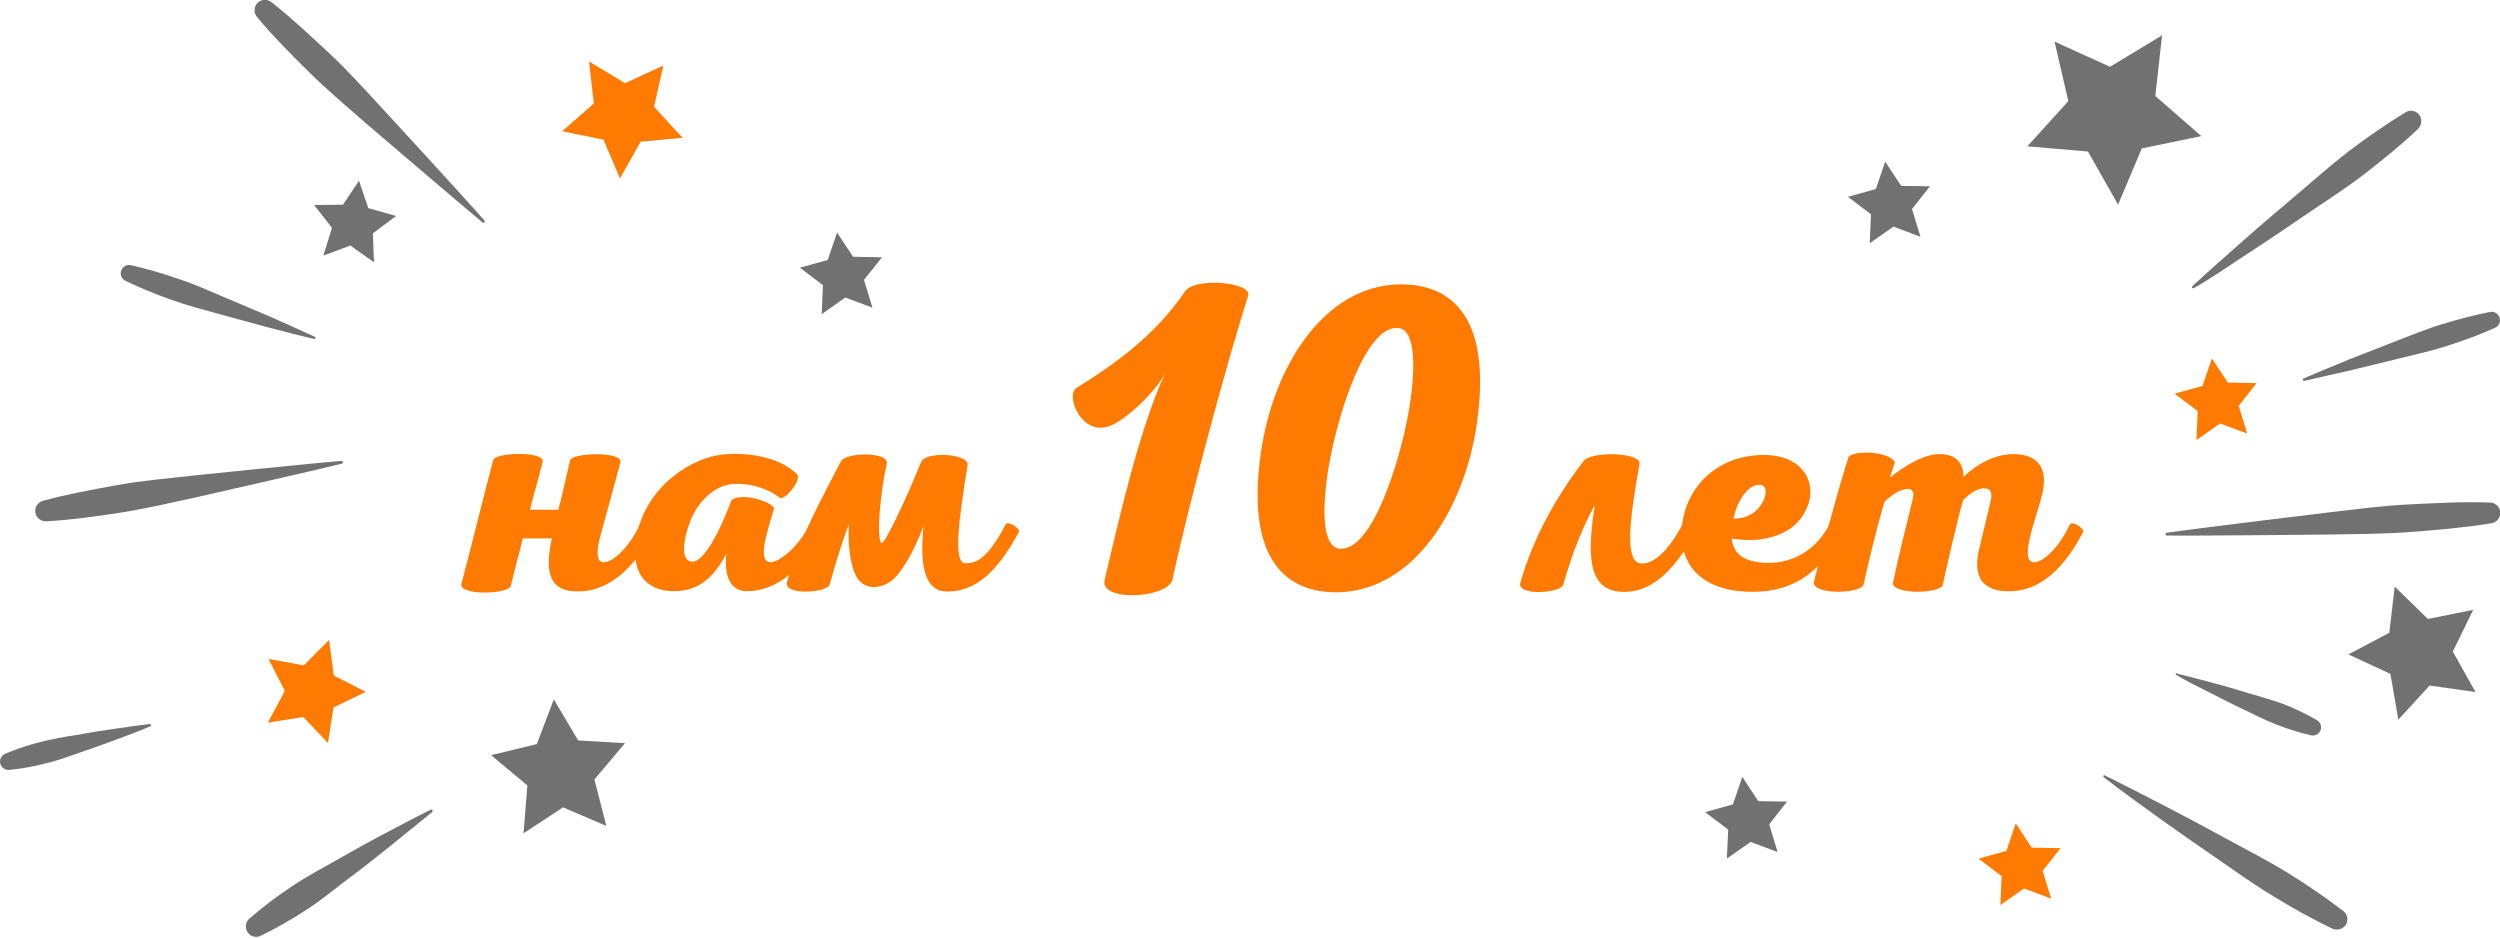 <svg fill="none" height="63" viewBox="0 0 168 63" width="168" xmlns="http://www.w3.org/2000/svg" xmlns:xlink="http://www.w3.org/1999/xlink"><clipPath id="a"><path d="m0 0h168v63h-168z"/></clipPath><g clip-path="url(#a)"><path d="m22.969 31.158c-1.637.417-9.869 2.278-9.869 2.278-1.645.357-3.29.744-4.957 1.005-1.667.261-3.334.499-5.024.588-.175.014-.348-.038-.486-.146-.138-.108-.23-.265-.258-.439-.028-.174.01-.352.107-.498.097-.147.245-.252.415-.293 1.63-.454 3.29-.744 4.949-1.05 1.66-.305 3.342-.439 5.016-.633 0 0 8.395-.871 10.077-.997.025-0.0.05.009.069.025.019.016.032.039.035.064-.001.022-.008.043-.021.06-.013.017-.032.03-.053.036z" fill="#717171"/><path d="m28.993 54.611c-.911.744-1.837 1.489-2.756 2.233-.919.744-1.867 1.489-2.808 2.188s-1.86 1.489-2.853 2.114c-.992.65-2.024 1.237-3.09 1.757-.151.064-.32.073-.477.024-.157-.049-.292-.152-.38-.291-.089-.139-.126-.305-.104-.469s.1-.315.221-.426c.895-.779 1.841-1.497 2.83-2.151.978-.67 2.03-1.213 3.06-1.801s2.06-1.169 3.112-1.719c1.052-.551 2.097-1.117 3.164-1.645.018-.015.04-.024.063-.024s.045.008.063.024c.014.013.024.03.029.049.005.018.006.038.001.057-.004.019-.014.036-.027.05s-.03.025-.048.03z" fill="#717171"/><path d="m32.423 14.946c-1.304-1.079-7.817-6.647-7.817-6.647-1.282-1.124-2.601-2.233-3.808-3.424s-2.423-2.404-3.519-3.722c-.116-.132-.179-.303-.175-.479s.073-.344.195-.471c.121-.127.286-.203.461-.213.175-.01.347.046.483.158 1.349 1.057 2.593 2.233 3.838 3.387s2.371 2.419 3.557 3.692c0 0 5.794 6.297 6.913 7.585.017.018.027.042.027.067 0 .025-.01.049-.027.067-.008.008-.018.015-.029.019s-.022.007-.034.007-.023-.002-.034-.007-.021-.011-.029-.019z" fill="#717171"/><path d="m21.146 22.784c-1.089-.246-2.156-.536-3.238-.811l-3.216-.878c-1.067-.305-2.149-.573-3.186-.953-1.051-.365-2.08-.79-3.082-1.273-.066-.032-.124-.076-.173-.131-.048-.055-.085-.119-.109-.188-.023-.069-.033-.143-.028-.216.005-.073.025-.144.057-.21.055-.112.145-.202.256-.258s.237-.072.359-.048c1.083.246 2.152.555 3.201.923 1.052.342 2.067.804 3.09 1.236l3.075 1.303c1.015.454 2.03.901 3.038 1.369.012.015.019.033.019.052s-.007.037-.019.052c-.011.015-.026.026-.044.03z" fill="#717171"/><path d="m10.099 48.806c-.741.328-1.549.618-2.326.908-.778.29-1.563.573-2.349.841-.785.268-1.556.566-2.364.744-.802.214-1.619.36-2.445.439-.133.012-.265-.024-.374-.101-.109-.077-.187-.19-.221-.32s-.021-.267.037-.387c.057-.121.156-.217.277-.272.764-.323 1.552-.587 2.356-.789.804-.2 1.618-.358 2.438-.476.822-.149 1.637-.29 2.46-.402.822-.112 1.645-.246 2.475-.335.01-.002.02-.002.03 0 .01.002.019.007.027.013.008.006.014.015.018.024.004.009.006.019.006.03.004.008.005.017.005.026-0.0.009-.003.018-.007.026-.004.008-.01.015-.018.02-.007.005-.016.009-.024.01z" fill="#717171"/><path d="m40.747 55.503-2.91-1.249-2.656 1.746.259-3.217-2.439-2.037 3.071-.741 1.144-3.005 1.636 2.757 3.148.185-2.056 2.439z" fill="#717171"/><path d="m44.575 4.406-.622 2.769 1.912 2.084-2.816.261-1.385 2.471-1.111-2.605-2.779-.566 2.134-1.868-.326-2.821 2.423 1.459z" fill="#ff7a00"/><path d="m24.125 12.14.622 1.846 1.867.528-1.556 1.169.074 1.943-1.586-1.124-1.815.67.578-1.861-1.2-1.533 1.941-.022z" fill="#717171"/><path d="m22.038 49.93-1.66-1.749-2.378.38 1.141-2.129-1.097-2.151 2.371.432 1.697-1.712.319 2.397 2.149 1.094-2.171 1.05z" fill="#ff7a00"/><g fill="#717171"><path d="m56.252 15.631 1.074 1.623 1.941.037-1.208 1.518.571 1.868-1.823-.685-1.586 1.117.082-1.943-1.548-1.176 1.867-.521z"/><path d="m145.602 35.802c1.8-.268 10.839-1.362 10.839-1.362 1.808-.208 3.616-.454 5.432-.543 1.815-.089 3.63-.194 5.453-.127.175.001.344.069.472.19s.206.285.218.461-.042.35-.152.487c-.111.137-.268.228-.442.254-1.808.298-3.616.447-5.431.588s-3.63.134-5.453.171c0 0-9.106.097-10.929.067-.012 0-.025-.003-.036-.007-.011-.005-.021-.012-.03-.021-.008-.009-.014-.02-.018-.032s-.006-.024-.005-.036c.002-.022.01-.043.025-.059.015-.016.035-.027.057-.03z"/><path d="m141.437 52.103c1.386.685 2.749 1.392 4.12 2.099s2.727 1.437 4.075 2.173c1.349.737 2.727 1.437 4.031 2.233 1.313.806 2.584 1.678 3.808 2.613.073.056.134.126.179.206.046.08.076.168.087.259.012.091.006.184-.018.273s-.066.172-.122.245c-.101.121-.238.207-.392.244-.153.037-.314.025-.46-.036-1.389-.672-2.742-1.417-4.053-2.233-1.311-.789-2.563-1.697-3.83-2.568-1.267-.871-2.534-1.749-3.787-2.65-1.252-.901-2.504-1.801-3.704-2.732-.017-.018-.027-.042-.027-.067 0-.025.01-.049.027-.067.022-.005.046-.002.066.007z"/><path d="m154.797 25.434c1.022-.447 2.059-.856 3.082-1.288l3.104-1.213c1.038-.402 2.068-.834 3.127-1.146 1.062-.332 2.14-.608 3.231-.826.072-.013.146-.011.218.005.072.016.14.047.2.09.06.043.111.097.15.16s.065.133.076.206c.023.121.004.246-.052.355s-.148.196-.259.247c-1.017.453-2.058.848-3.119 1.183-1.052.35-2.134.588-3.216.856l-3.238.789c-1.082.238-2.163.499-3.26.744-.019.001-.038-.004-.054-.015-.016-.011-.029-.026-.035-.045-.007-.02-.007-.042.001-.061.009-.019.024-.035.044-.043z"/><path d="m146.313 45.27c.815.194 1.615.417 2.415.625.801.208 1.601.454 2.394.692.792.238 1.6.454 2.371.744.766.302 1.509.66 2.222 1.072.121.076.209.195.245.334.035.139.017.286-.052.411-.06.101-.15.181-.258.229-.107.048-.227.061-.342.039-.81-.188-1.605-.437-2.379-.744-.741-.29-1.481-.677-2.259-1.042s-1.482-.744-2.223-1.109c-.741-.365-1.482-.744-2.223-1.176-.012-.015-.019-.033-.019-.052s.007-.037.019-.052c.016-.008.034-.009.05-.004.017.006.031.018.039.033z"/><path d="m147.32 19.234c1.141-1.05 2.297-2.062 3.453-3.089 1.156-1.027 2.334-2.017 3.512-3.015s2.327-2.025 3.564-2.977c1.228-.934 2.501-1.806 3.816-2.613.079-.047.166-.078.257-.091.09-.013.183-.008.272.015.088.023.172.063.245.118s.135.125.182.204c.075.139.103.298.082.455-.021.157-.092.302-.201.416-1.119 1.064-2.319 2.032-3.534 2.977s-2.519 1.779-3.794 2.642c-1.274.863-2.541 1.734-3.838 2.575-1.296.841-2.586 1.757-3.89 2.501-.008.008-.018.015-.029.019-.01.004-.022.007-.034.007-.011 0-.023-.002-.034-.007s-.02-.011-.029-.019c-.012-.017-.018-.038-.018-.059s.006-.042.018-.06z"/><path d="m142.334 13.755-2.023-3.573-4.075-.35 2.756-3.037-.926-3.997 3.727 1.69 3.497-2.114-.452 4.079 3.09 2.694-4.001.826z"/><path d="m117.083 52.207 1.074 1.63 1.934.03-1.2 1.526.563 1.861-1.815-.677-1.593 1.117.089-1.943-1.549-1.176 1.867-.521z"/><path d="m160.924 39.419 2.23 2.174 3.045-.61-1.37 2.799 1.526 2.724-3.082-.439-2.105 2.292-.533-3.074-2.823-1.31 2.749-1.451z"/><path d="m126.685 10.867 1.075 1.623 1.933.03-1.207 1.526.57 1.868-1.815-.685-1.593 1.116.081-1.943-1.548-1.176 1.874-.521z"/></g><g fill="#ff7a00"><path d="m135.458 55.334 1.075 1.63 1.941.03-1.208 1.526.571 1.868-1.823-.685-1.586 1.117.082-1.943-1.549-1.176 1.867-.521z"/><path d="m148.639 24.086 1.075 1.623 1.934.037-1.208 1.526.57 1.861-1.815-.677-1.593 1.117.082-1.95-1.549-1.169 1.875-.521z"/><path d="m39.16 39.729c2.343-.169 3.919-2.388 4.728-3.973.104-.19-.747-.803-.892-.507-.664 1.437-1.763 2.557-2.447 2.536-.518-.021-.435-.909-.228-1.691.332-1.247.871-3.107 1.369-5.03.187-.74-3.235-.655-3.38-.127-.27 1.12-.498 2.219-.788 3.318h-1.908c.249-1.014.56-2.05.85-3.212.187-.74-3.173-.655-3.318-.127-.747 2.79-1.389 5.516-2.136 8.306-.228.824 3.193.719 3.318.148.27-1.162.56-2.156.809-3.191h1.949c-.498 2.304-.207 3.72 2.074 3.551z"/><path d="m48.333 30.577c-2.219.338-5.163 2.43-5.599 5.77-.373 2.79 1.327 3.403 2.613 3.382 1.887-.021 2.82-1.31 3.463-2.515-.166 1.522.29 2.515 1.389 2.515 2.032 0 3.836-1.606 5.08-3.973.124-.211-.747-.782-.892-.486-.664 1.395-1.97 2.494-2.592 2.515-.415.021-.622-.465-.332-1.649.187-.782.394-1.437.56-1.987-.249-.486-2.198-1.057-2.862-.55-.56 1.543-2.032 4.903-2.986 3.994-.311-.296-.29-1.183.166-2.452.518-1.437 1.7-2.557 2.965-2.621 1.058-.063 2.281.275 3.111.951.373.106 1.369-1.099 1.182-1.564-1.265-1.31-3.753-1.564-5.267-1.331z"/><path d="m67.594 35.227c-1.286 2.43-2.053 2.642-2.737 2.621-.809-.021-.435-2.896.166-6.594.124-.761-2.82-.972-3.131-.19-.912 2.261-2.343 5.347-2.654 5.453-.373-.359-.062-3.551.352-5.347.187-.824-2.758-.803-3.09-.148-1.472 2.853-2.509 4.65-3.608 8.052-.311.993 2.716.761 2.862.211.249-.93.788-2.748 1.286-4.058-.083 1.839.207 3.149.643 3.72.498.634 1.327.634 2.074.19.643-.38 1.534-1.754 2.302-3.783-.27 2.748.104 4.396 1.597 4.396 1.908 0 3.339-1.289 4.811-3.994.124-.233-.747-.782-.871-.528z"/><path d="m79.623 19.594c-2.037 3.022-4.912 5.007-7.279 6.472-.779.488.33 3.267 2.217 2.564 1.168-.427 3.175-2.412 3.744-3.572-1.707 3.694-3.025 9.464-4.074 13.921-.359 1.465 4.163 1.252 4.553 0 .899-4.304 3.564-14.318 5.092-19.111.3-.885-3.564-1.282-4.253-.275z"/><path d="m94.115 19.106c-5.242.061-8.566 5.678-9.375 11.265-.899 6.167.869 9.433 5.092 9.433 5.242-.061 8.597-5.709 9.405-11.295.898-6.167-.899-9.403-5.122-9.403zm-.24 2.931c1.378 0 1.228 3.114.779 5.678-.629 3.511-2.456 9.22-4.553 9.159-1.378 0-1.228-3.144-.779-5.709.629-3.511 2.456-9.189 4.553-9.128z"/><path d="m109.323 39.771c1.866-.085 3.318-1.649 4.603-3.994.146-.275-.725-.803-.871-.528-1.016 1.902-1.949 2.621-2.716 2.621-1.182 0-.871-2.769-.166-6.679.145-.803-3.235-.888-3.753-.211-1.887 2.452-3.401 5.199-4.251 8.179-.27.909 2.716.719 2.882.127.415-1.458 1.12-3.551 2.074-5.263h.041c-.601 3.741-.311 5.854 2.157 5.749z"/><path d="m118.618 30.577c-3.007-.042-5.329 1.944-5.599 4.882-.207 2.24 1.099 4.29 4.686 4.311 2.53.021 4.521-1.036 6.139-4.037.103-.19-.768-.782-.913-.486-1.078 2.092-2.924 2.6-4.106 2.578-1.493-.021-2.343-.507-2.447-1.627 2.344.359 4.251-.38 4.956-1.881.871-1.67-.02-3.699-2.716-3.741zm-.29 2.008c.311.042.394.38.269.803-.186.676-.912 1.501-2.115 1.458.311-1.374 1.099-2.367 1.846-2.261z"/><path d="m135.239 39.729c2.385-.127 3.857-2.304 4.749-3.973.124-.211-.747-.803-.892-.507-.788 1.67-1.866 2.536-2.385 2.536-1.078 0 .104-2.917.498-4.46.436-1.67-.083-2.811-1.908-2.811-1.265 0-2.53.719-3.359 1.543.021-1.014-.581-1.543-1.617-1.543-1.12 0-2.53.93-3.318 1.585.062-.211.249-.824.331-1.036-.352-.698-2.55-.845-3.11-.381-.871 2.79-1.638 5.685-2.343 8.475.041.824 3.027.74 3.338.169.436-1.944.83-3.614 1.41-5.601.54-.528 1.079-.824 1.493-.867.436-.042.519.275.415.676-.477 1.923-.933 3.741-1.348 5.707.27.74 3.028.613 3.339.127.373-1.649.975-4.311 1.389-5.77.457-.423.913-.761 1.369-.782.539-.021.601.359.477.888-.208.909-.643 2.642-.788 3.297-.373 1.67.145 2.832 2.26 2.726z"/></g></g></svg>